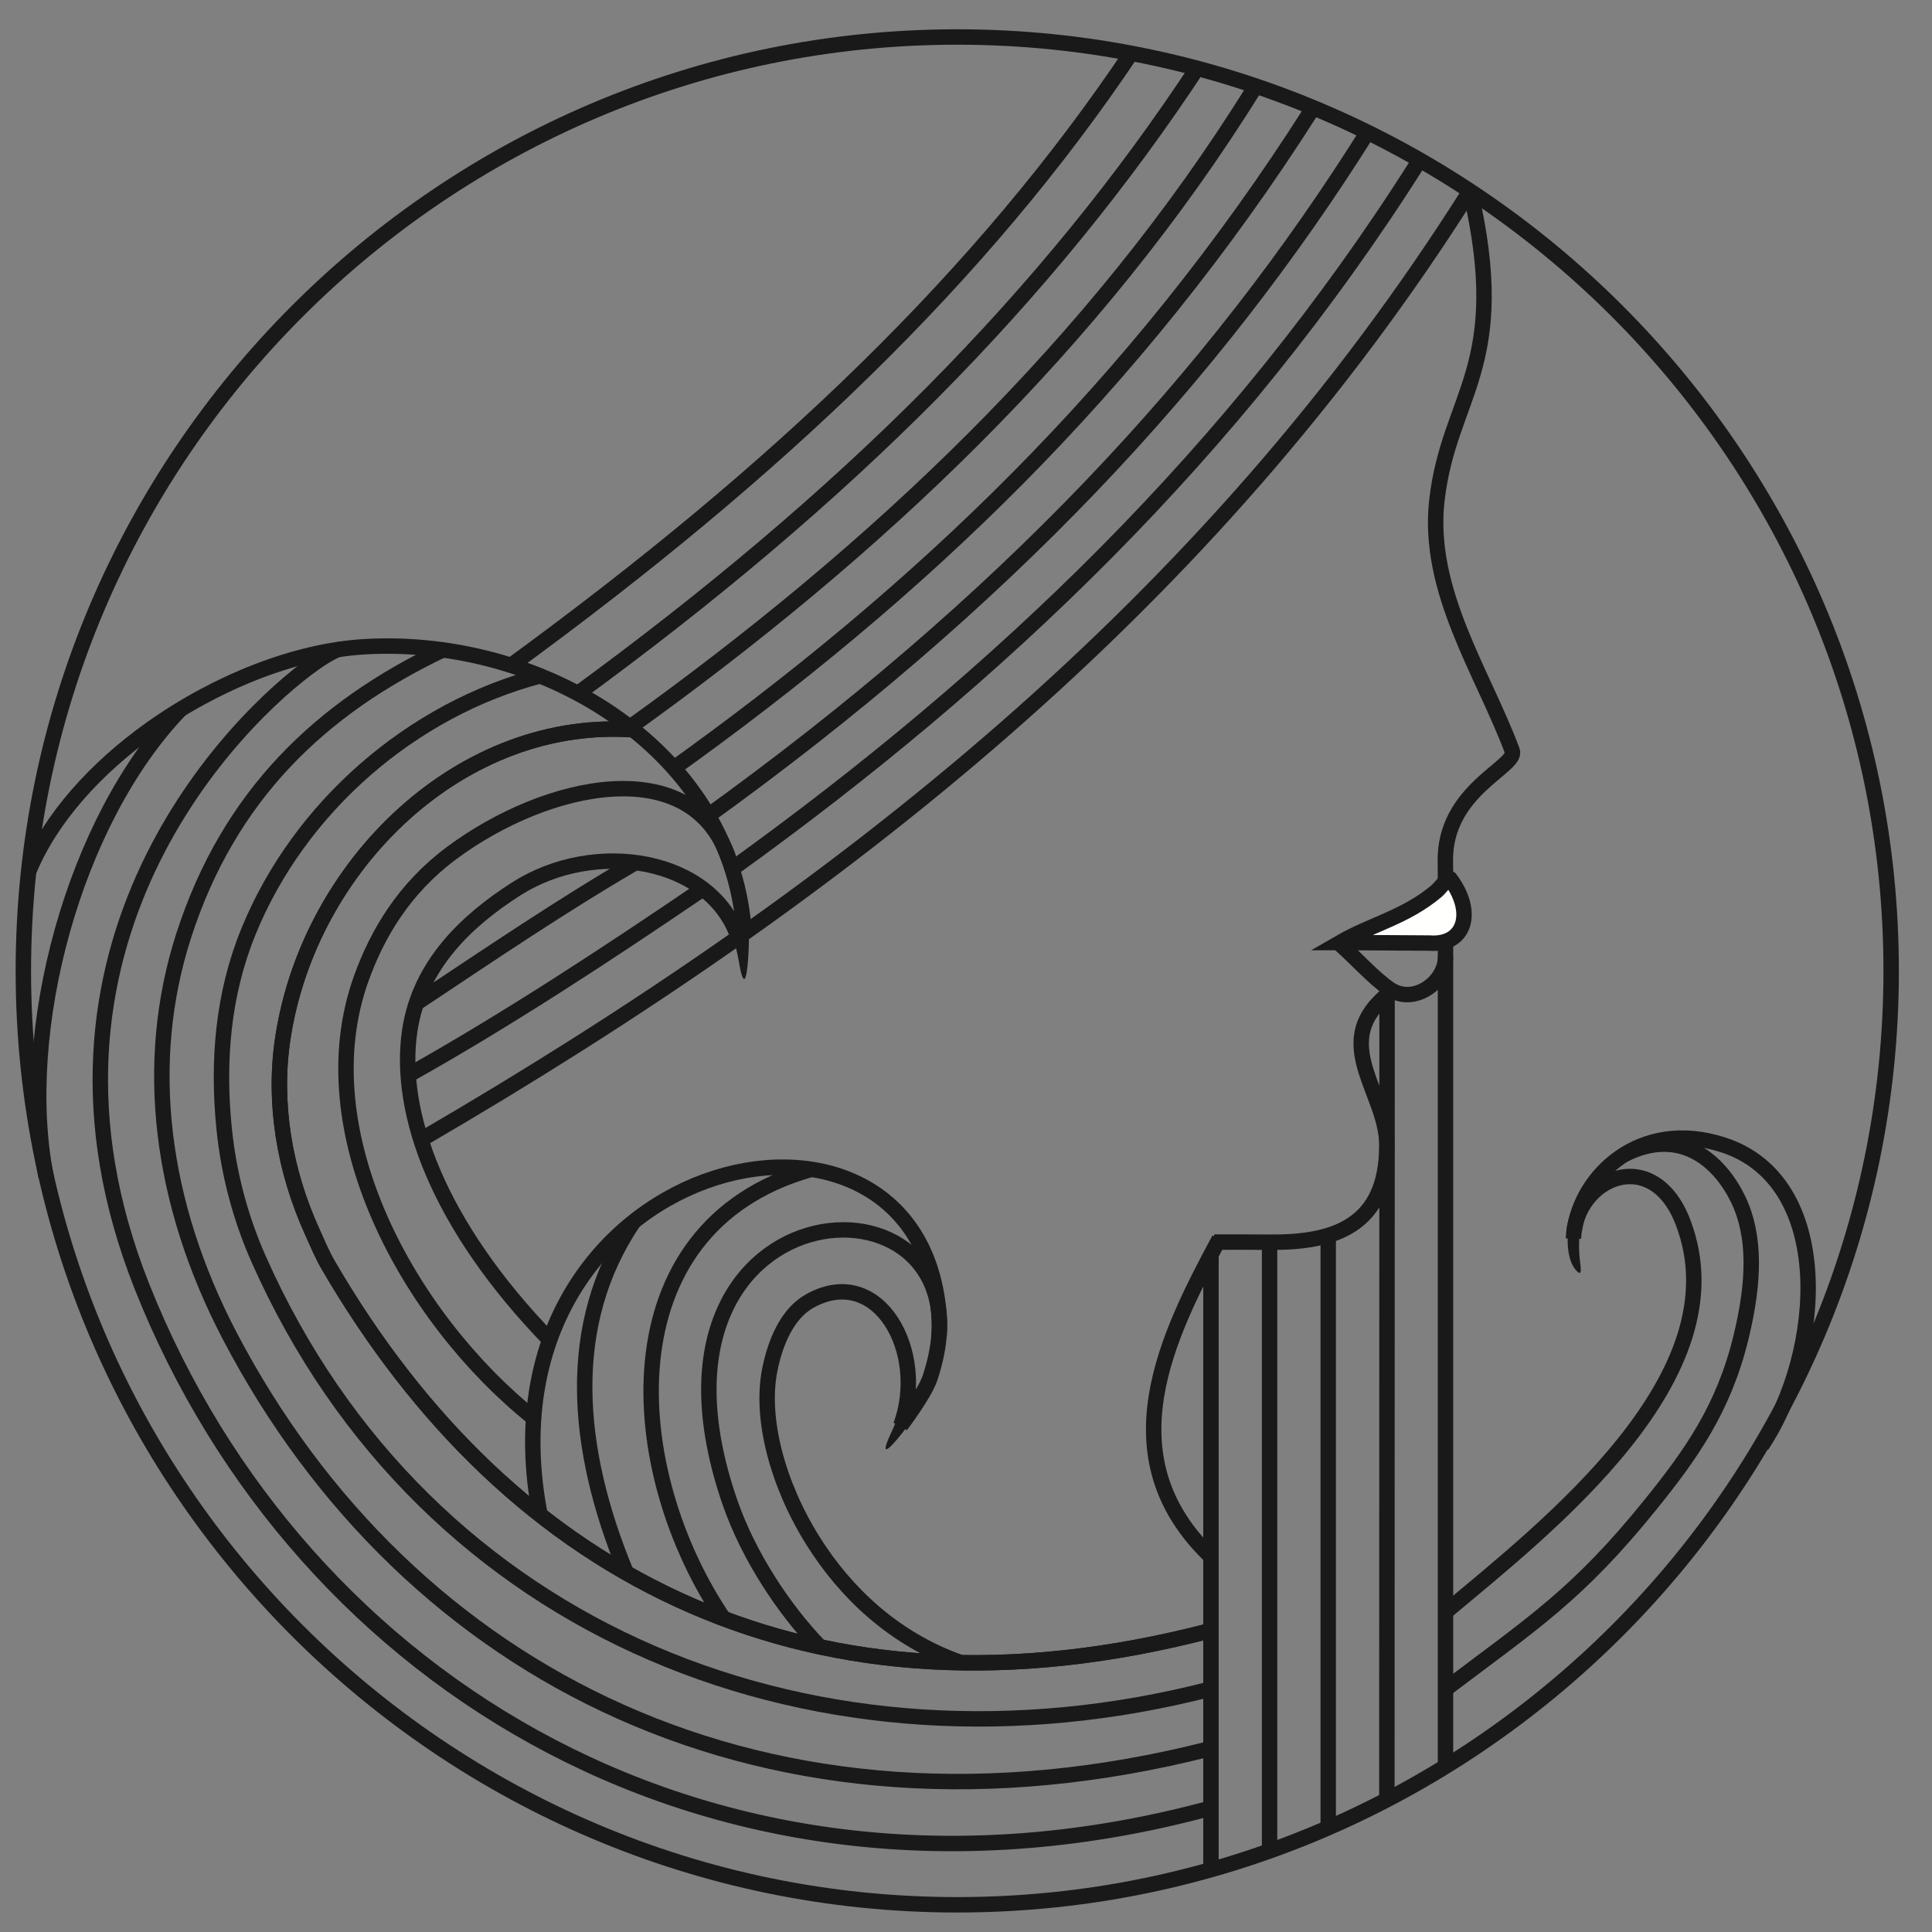 <?xml version="1.0" encoding="UTF-8"?>
<svg width="101px" height="101px" viewBox="0 0 101 101" version="1.1" xmlns="http://www.w3.org/2000/svg" xmlns:xlink="http://www.w3.org/1999/xlink">
    <rect x="0" y="0" width="101" height="101" fill="#808080" stroke="none"/>
    <title>icon</title>
    <g id="Page-1" stroke="none" stroke-width="1" fill="none" fill-rule="evenodd">
        <g id="визитки-в-печать" transform="translate(-24, -49)">
            <g id="icon" transform="translate(25.221, 50.934)">
                <path d="M48.822,97.644 C75.712,97.644 97.644,75.711 97.644,48.822 C97.644,21.932 75.712,-7.10542736e-15 48.822,-7.10542736e-15 C21.932,-7.10542736e-15 0,21.932 0,48.822 C0,75.711 21.932,97.644 48.822,97.644 Z" id="Stroke-54" stroke="#1A1919" stroke-width="0.806"></path>
                <line x1="74.346" y1="47.417" x2="74.346" y2="90.448" id="Stroke-56" stroke="#1A1919" stroke-width="0.806"></line>
                <line x1="71.292" y1="49.914" x2="71.281" y2="92.183" id="Stroke-58" stroke="#1A1919" stroke-width="0.806"></line>
                <line x1="68.215" y1="62.644" x2="68.215" y2="93.64" id="Stroke-60" stroke="#1A1919" stroke-width="0.806"></line>
                <line x1="65.149" y1="62.958" x2="65.149" y2="94.847" id="Stroke-62" stroke="#1A1919" stroke-width="0.806"></line>
                <line x1="62.085" y1="63.706" x2="62.085" y2="95.82" id="Stroke-64" stroke="#1A1919" stroke-width="0.806"></line>
                <path d="M75.637,8.034 C62.037,29.616 42.783,44.813 20.977,57.529" id="Stroke-66" stroke="#1A1919" stroke-width="0.806"></path>
                <path d="M72.882,6.614 C63.347,21.697 50.959,33.472 37.147,43.417" id="Stroke-68" stroke="#1A1919" stroke-width="0.806"></path>
                <path d="M70.351,4.85 C62.218,17.85 51.288,29.57 35.588,40.859" id="Stroke-70" stroke="#1A1919" stroke-width="0.806"></path>
                <path d="M67.334,3.846 C58.102,18.362 46.818,29.072 33.77,38.387" id="Stroke-72" stroke="#1A1919" stroke-width="0.806"></path>
                <path d="M64.355,2.675 C56.023,16.108 44.493,26.913 31.717,36.078" id="Stroke-74" stroke="#1A1919" stroke-width="0.806"></path>
                <path d="M61.453,1.498 C53.532,13.557 43.047,24.063 28.853,34.417" id="Stroke-76" stroke="#1A1919" stroke-width="0.806"></path>
                <path d="M81.036,62.816 C81.109,59.66 85.191,57.831 86.769,61.98 C89.808,69.973 79.71,77.855 74.347,82.338" id="Stroke-78" stroke="#1A1919" stroke-width="0.806"></path>
                <path d="M81.073,62.421 C81.443,59.546 84.519,56.511 88.863,57.918 C94.691,59.805 94.145,68.717 90.877,73.635" id="Stroke-80" stroke="#1A1919" stroke-width="0.806"></path>
                <path d="M74.346,86.371 C78.908,82.922 81.266,81.425 85.052,76.737 C87.192,74.088 88.888,71.698 89.792,67.986 C90.515,65.02 90.555,62.642 89.637,60.748 C88.734,58.888 86.728,56.882 83.674,58.434" id="Stroke-82" stroke="#1A1919" stroke-width="0.806"></path>
                <path d="M61.969,92.616 C36.466,99.488 14.496,86.202 6.204,65.331 C-0.838,47.605 11.059,35.644 15.238,32.718 C15.896,32.257 16.362,32.02 16.532,32.02" id="Stroke-84" stroke="#1A1919" stroke-width="0.806"></path>
                <path d="M61.999,89.491 C38.995,95.347 20.125,85.699 10.811,67.947 C7.131,60.931 6.251,53.605 8.376,46.998 C10.749,39.618 15.57,35.07 21.935,32.038" id="Stroke-86" stroke="#1A1919" stroke-width="0.806"></path>
                <path d="M62.085,86.359 C41.857,91.582 21.054,83.656 12.292,63.871 C11.319,61.674 10.727,59.359 10.495,57.051 C10.142,53.537 10.433,50.045 11.759,46.786 C14.426,40.232 20.342,35.14 27.04,33.393" id="Stroke-88" stroke="#1A1919" stroke-width="0.806"></path>
                <path d="M62.085,83.304 C51.478,86.079 42.523,85.283 35.028,82.046 C27.001,78.581 20.652,72.308 15.937,64.203 C15.616,63.652 15.382,63.075 15.122,62.506 C13.622,59.222 13.068,55.691 13.557,52.397 C14.911,43.265 22.959,35.467 32.085,36.233" id="Stroke-90" stroke="#1A1919" stroke-width="0.806"></path>
                <path d="M62.085,79.446 C56.594,74.198 59.827,67.866 62.518,62.84" id="Stroke-92" stroke="#1A1919" stroke-width="0.806"></path>
                <path d="M69.257,47.341 L73.513,47.367 C75.347,47.508 75.918,45.776 74.582,43.997 C74.501,43.889 74.091,44.473 73.871,44.656 C72.246,46.02 70.481,46.385 68.825,47.341 L69.257,47.341 Z" id="Fill-94" fill="#FFFFFE"></path>
                <path d="M69.257,47.341 L73.513,47.367 C75.347,47.508 75.918,45.776 74.582,43.997 C74.501,43.889 74.091,44.473 73.871,44.656 C72.246,46.02 70.481,46.385 68.825,47.341 L69.257,47.341 Z" id="Stroke-96" stroke="#1A1919" stroke-width="0.806"></path>
                <path d="M74.346,48.102 C74.349,48.31 74.304,48.51 74.23,48.706 C73.841,49.742 72.501,50.498 71.429,49.775 C70.592,49.209 69.64,48.13 68.781,47.38" id="Stroke-98" stroke="#1A1919" stroke-width="0.806"></path>
                <path d="M1.194,59.599 C-0.306,52.034 2.601,40.987 8.21,35.155" id="Stroke-100" stroke="#1A1919" stroke-width="0.806"></path>
                <path d="M0.273,43.633 C1.419,40.827 3.792,38.222 6.657,36.178 C10.087,33.732 14.224,32.091 17.808,31.877 C27.389,31.306 37.181,37.513 37.69,46.978" id="Stroke-102" stroke="#1A1919" stroke-width="0.806"></path>
                <path d="M36.862,42.907 C34.927,37.363 27.383,38.95 22.388,42.661 C19.903,44.508 18.503,46.878 17.659,49.234 C14.802,57.201 20.095,66.926 26.676,72.199" id="Stroke-104" stroke="#1A1919" stroke-width="0.806"></path>
                <path d="M62.25,63 C63.209,63 64.191,62.995 65.121,63.005 C68.461,63.04 71.281,62.201 71.281,57.931 C71.281,55.312 68.544,52.837 70.884,50.448 C70.953,50.377 71.185,50.149 71.263,50.078" id="Stroke-106" stroke="#1A1919" stroke-width="0.806"></path>
                <path d="M48.957,84.964 C45.49,83.734 42.953,81.288 41.278,78.613 C39.415,75.64 38.524,72.209 39.017,69.7 C39.3,68.254 39.932,66.742 41.101,66.086 C44.694,64.068 47.286,68.742 45.871,72.585 C45.871,72.585 47.113,70.955 47.398,70.1 C51.261,58.512 31.021,59.365 36.922,76.556 C37.919,79.461 39.811,82.249 41.578,84.089" id="Stroke-108" stroke="#1A1919" stroke-width="0.806"></path>
                <path d="M36.67,82.779 C31.307,74.933 30.489,62.261 41.113,59.218" id="Stroke-110" stroke="#1A1919" stroke-width="0.806"></path>
                <path d="M31.481,80.195 C28.856,73.816 28.269,67.308 31.905,61.929" id="Stroke-112" stroke="#1A1919" stroke-width="0.806"></path>
                <path d="M27.012,77.269 C23.403,58.565 46.668,52.992 47.859,66.674 C47.928,67.463 47.866,67.92 47.866,67.92" id="Stroke-114" stroke="#1A1919" stroke-width="0.806"></path>
                <path d="M27.514,68.115 C21.694,62.114 19.554,56.25 20.201,51.942 C20.718,48.497 23.181,46.191 25.754,44.543 C29.891,41.893 36.007,42.906 37.39,47.125" id="Stroke-116" stroke="#1A1919" stroke-width="0.806"></path>
                <path d="M35.46,44.577 C30.528,47.933 25.322,51.355 20.118,54.273" id="Stroke-118" stroke="#1A1919" stroke-width="0.806"></path>
                <path d="M32.074,43.118 C28.148,45.398 24.33,47.993 20.545,50.509" id="Stroke-120" stroke="#1A1919" stroke-width="0.806"></path>
                <path d="M57.981,0.749 C50.119,12.502 39.413,22.698 25.507,32.842" id="Stroke-122" stroke="#1A1919" stroke-width="0.806"></path>
                <path d="M45.817,71.813 C45.727,72.154 45.47,72.75 45.41,72.876 C44.011,75.81 47.467,71.028 47.142,71.183 L45.817,71.813 Z" id="Fill-124" fill="#1A1919"></path>
                <path d="M62.085,83.304 C51.478,86.079 42.523,85.283 35.028,82.046 C27.001,78.581 20.652,72.308 15.937,64.203 C15.616,63.652 15.382,63.075 15.122,62.506 C13.622,59.222 13.068,55.691 13.557,52.397 C14.911,43.265 22.959,35.467 32.085,36.233" id="Stroke-126" stroke="#1A1919" stroke-width="0.806"></path>
                <polygon id="Fill-128" fill="#1A1919" points="68.978 47.975 68.224 47.282 69.3 46.751"></polygon>
                <path d="M80.733,62.829 C80.733,62.829 80.672,64.017 81.237,64.541 C81.519,64.803 81.401,64.257 81.361,63.87 C81.307,63.332 81.32,62.769 81.387,62.382 C81.653,60.833 80.737,62.517 80.733,62.829" id="Fill-130" fill="#1A1919"></path>
                <path d="M37.126,47.182 C37.247,47.512 37.376,48.149 37.398,48.287 C37.922,51.495 38.034,45.596 37.855,45.908 L37.126,47.182 Z" id="Fill-132" fill="#1A1919"></path>
                <path d="M75.637,8.034 C77.781,17.256 74.539,18.663 73.898,24.205 C73.348,28.953 76.316,33.233 77.834,37.318 C78.142,38.148 74.257,39.361 74.338,43.132 C74.356,43.968 74.333,44.258 74.333,44.258" id="Stroke-134" stroke="#1A1919" stroke-width="0.806"></path>
            </g>
        </g>
    </g>
</svg>